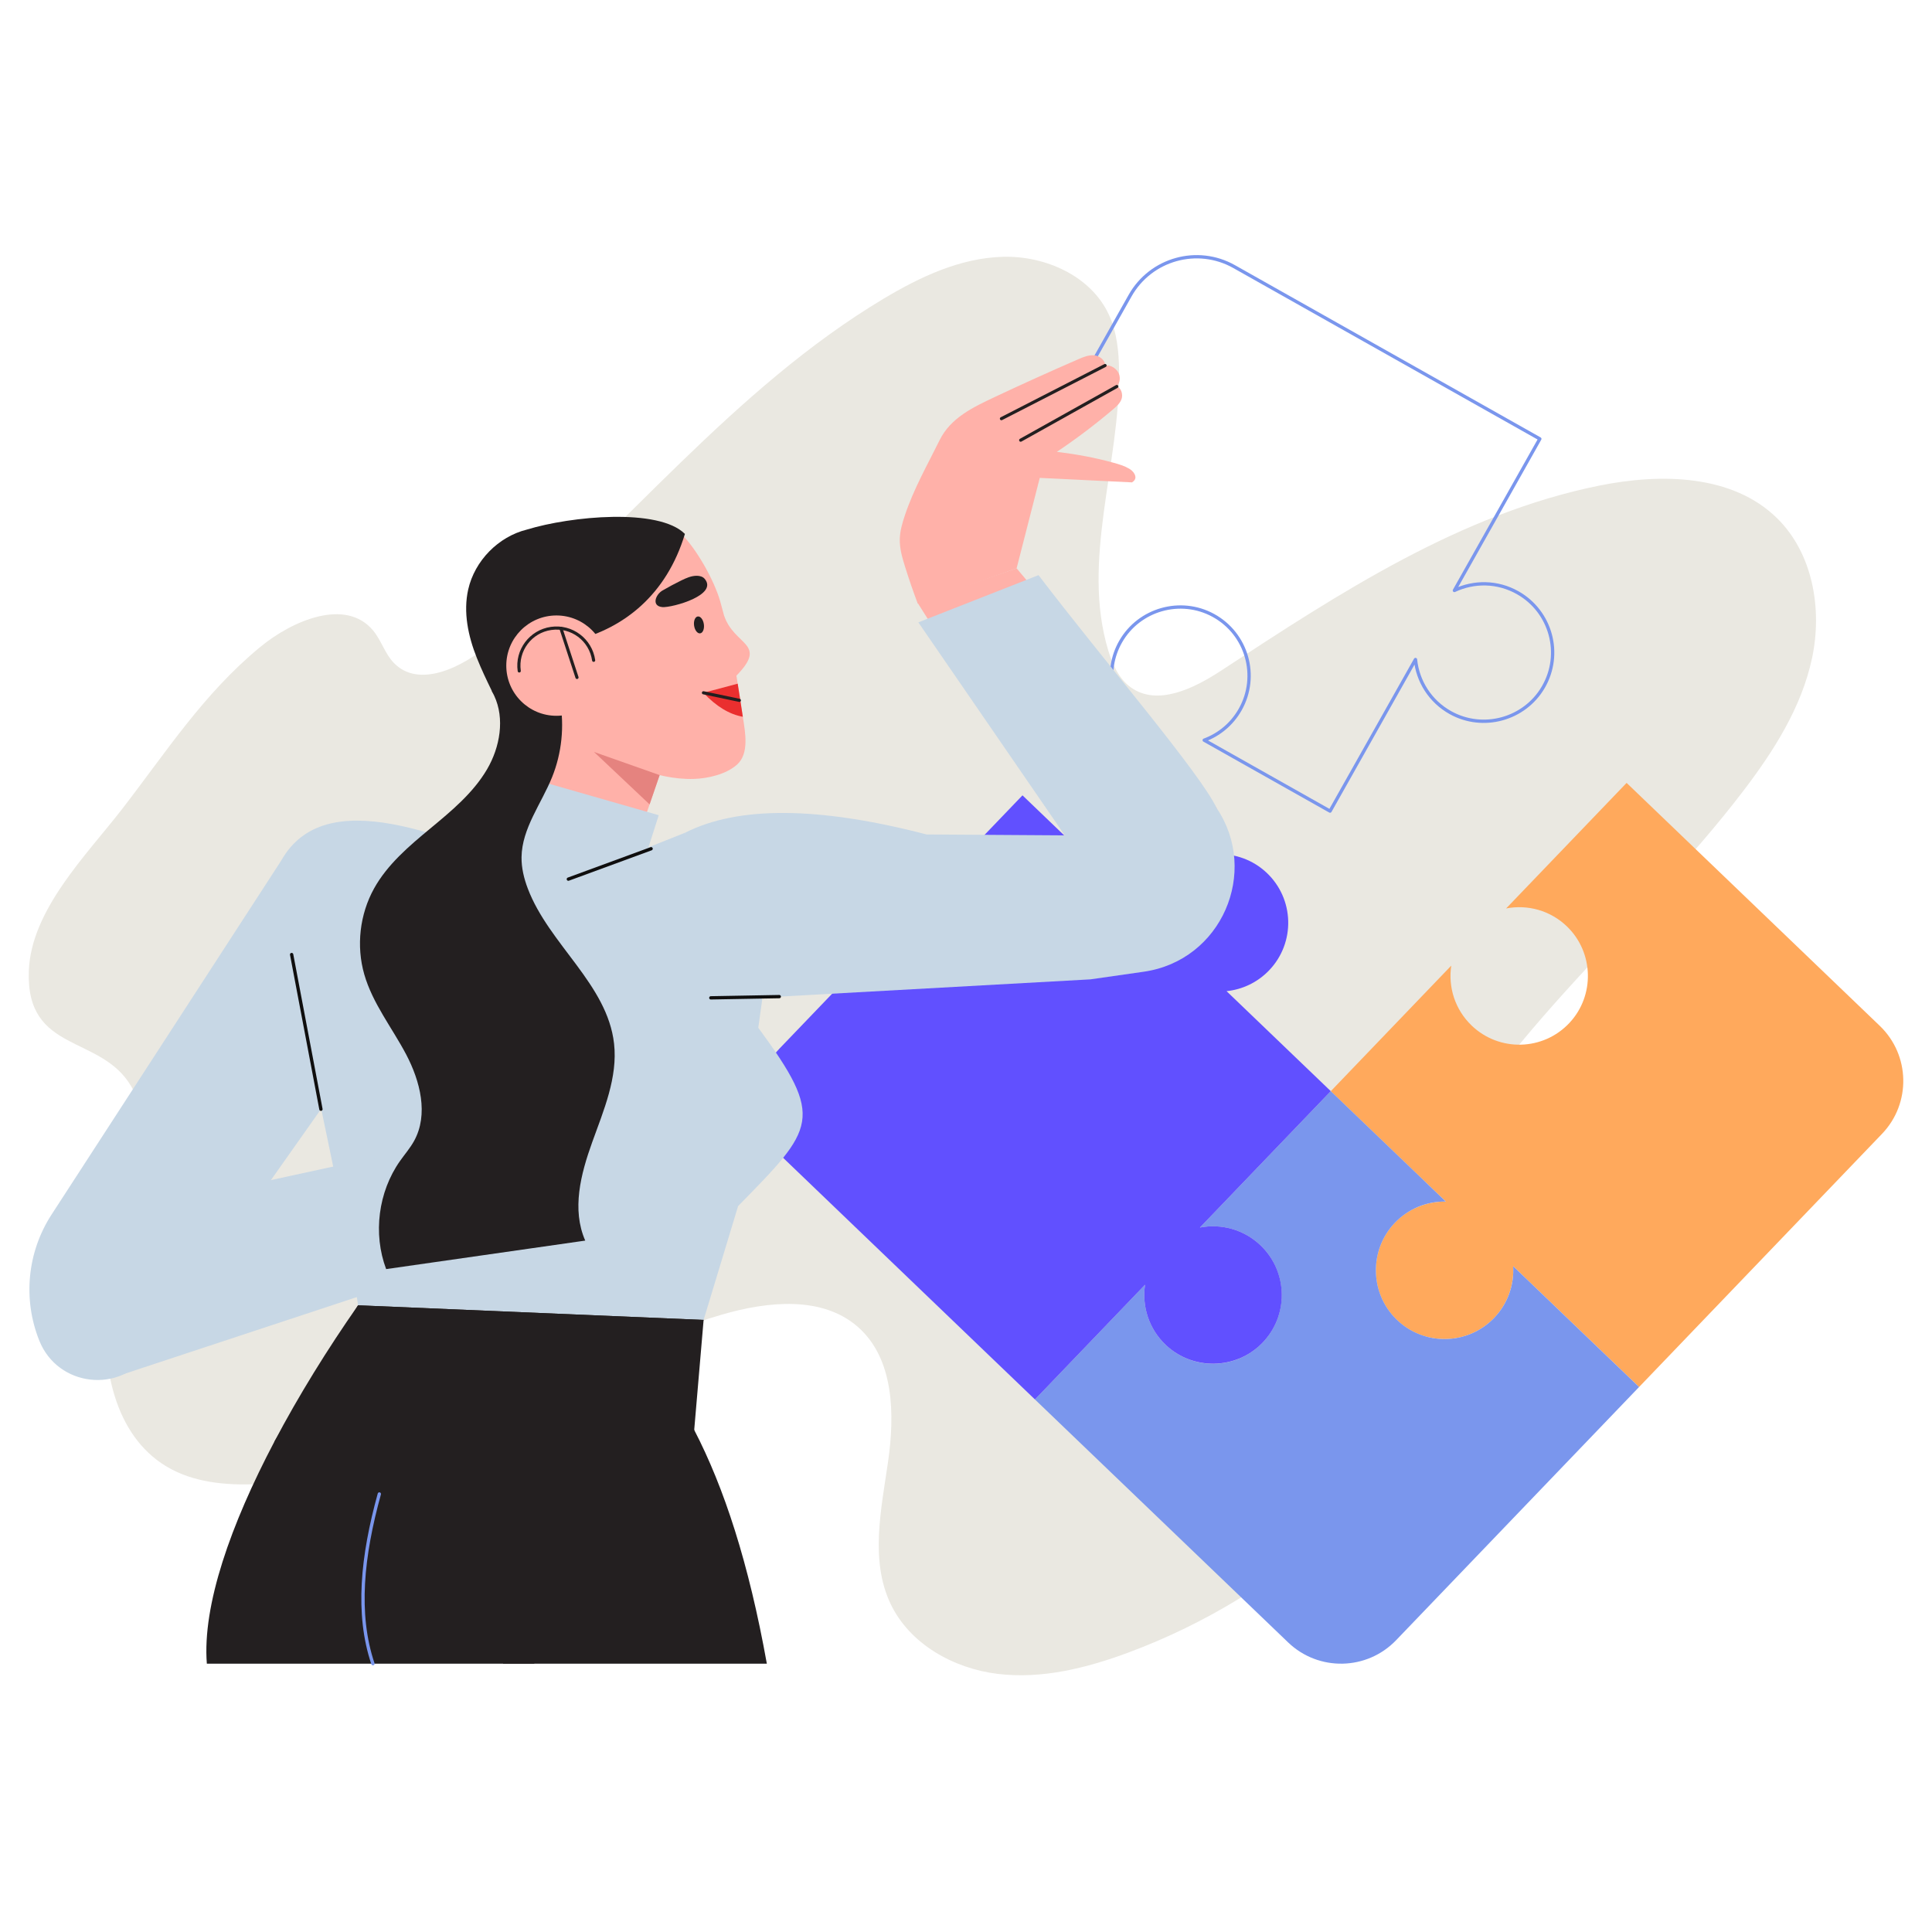 <svg xmlns="http://www.w3.org/2000/svg" enable-background="new 0 0 2770.85 2100" viewBox="0 0 2770.85 2100" width="550" height="550"><path fill="#eae8e1" d="M372.99,592.66c47.01-38.8,123.24-70.69,162.15-23.77c11.73,14.14,16.87,33.06,29.6,46.31
		c36.06,37.54,98.64,6.33,138.35-27.33c191.1-162,348.85-365.92,563.77-494.67c52.56-31.48,110.19-58.65,171.43-60.32
		c61.24-1.67,126.62,27.6,152.18,83.28c11.39,24.82,14.2,52.71,14.48,80.02c1.36,134.7-54.46,272.05-15.58,401.02
		c6.1,20.23,15.24,40.78,32.37,53.14c38.13,27.5,90.6,1.64,129.9-24.16c169.24-111.12,343.6-225.14,542.06-265.17
		c88.24-17.8,190.7-16.3,254.94,46.76c51.42,50.48,65.16,130.53,50.1,201s-54.96,133.04-98.67,190.32
		c-147.05,192.69-346.65,347.52-455.64,564.03c-15.14,30.07-28.63,62.28-28.18,95.94c0.53,40.4,20.96,77.71,28.59,117.39
		c19.92,103.64-49.25,203.44-126.98,274.83c-86.68,79.6-188.9,142.2-299.2,183.23c-59.99,22.31-124.12,38.43-187.66,30.74
		c-63.54-7.69-126.53-42.89-153.89-100.75c-29.45-62.29-13.32-135.2-3.5-203.41c9.82-68.2,8.64-147.73-43.06-193.28
		c-51.09-45.02-129.28-36.96-194.68-17.98c-228.56,66.33-429.14,232.46-666.89,243.24c-44.93,2.04-91.97-2.26-130.51-25.46
		c-74.36-44.75-94.33-145.07-83.99-231.23c10.34-86.16,43.2-169.28,44.92-256.05c0.39-19.68-1.08-40.23-10.94-57.28
		c-43.55-75.28-151.21-47.16-147.16-165.54c3-87.65,82.62-166.58,133.03-231.61C238.29,743.35,291.16,660.2,372.99,592.66z" class="coloreae8e1 svgShape"></path><path fill="none" stroke="#7a96ed" stroke-linecap="round" stroke-linejoin="round" stroke-miterlimit="10" stroke-width="4.747" d="M1620.76,88.6l-247.07,438.39l222.31,125.29c-4.31-22.37-0.94-46.34,11.31-67.69
			c26.55-46.28,85.87-63.04,132.71-37.49c48.37,26.39,65.67,87.14,38.7,134.98c-11.94,21.18-30.53,36.24-51.67,44.05l180.49,101.72
			l122.53-217.42c3.17,30.99,20.92,59.99,50.27,76.28c46.69,25.91,106.17,9.55,133.03-36.59c27.72-47.62,11.06-108.56-36.79-135.53
			c-29-16.35-62.75-16.42-90.71-3.17l122.53-217.42L1770.01,46.94C1717.29,17.23,1650.47,35.88,1620.76,88.6z" class="colorStroke7a96ed svgStroke"></path><path fill="#ffa95c" d="M2160.07,967.45c30.58-5.91,63.48,2.71,87.55,26.11c38.28,37.22,39.79,98.89,3.36,137.93
			c-37.59,40.29-100.75,41.92-140.38,3.9c-24.02-23.05-33.84-55.34-29.22-85.93l-172.79,180.08l164.99,158.32
			c-26.95-0.49-54.02,9.99-73.93,31.32c-36.25,38.83-34.99,100.12,2.83,137.43c39.23,38.7,102.39,37.73,140.41-1.9
			c19.81-20.65,28.85-47.69,27.27-74.17l180.58,173.28l348.41-363.1c41.9-43.66,40.47-113.02-3.2-154.92l-363.1-348.41
			L2160.07,967.45z" class="colorffa95c svgShape"></path><path fill="#7a96ed" d="M1999.65,1419.16c19.91-21.33,46.98-31.81,73.93-31.32l-164.99-158.32l-187.67,195.58
			c30.58-5.91,63.48,2.71,87.55,26.11c38.28,37.22,39.79,98.89,3.36,137.93c-37.59,40.29-100.75,41.92-140.38,3.9
			c-24.02-23.05-33.84-55.34-29.22-85.93l-157.92,164.57l363.1,348.41c43.66,41.9,113.02,40.47,154.92-3.2l348.41-363.1
			l-180.58-173.28c1.58,26.48-7.46,53.52-27.27,74.17c-38.03,39.63-101.19,40.6-140.41,1.9
			C1964.66,1519.28,1963.4,1457.99,1999.65,1419.16z" class="color7a96ed svgShape"></path><path fill="#6150ff" d="M1678.36,919.19c-17.17,17.63-26.41,40.01-27.8,62.74l-184.13-176.68l-348.41,363.1
			c-41.9,43.66-40.47,113.02,3.2,154.92l363.1,348.41l157.92-164.57c-4.65,30.8,5.33,63.31,29.7,86.39
			c38.77,36.71,100.45,35.68,137.95-2.33c38.7-39.23,37.73-102.39-1.9-140.42c-24.02-23.05-56.69-31.52-87.07-25.65l187.67-195.58
			l-149.49-143.44c22.42-2.31,44.18-12.27,61.01-29.81c38.02-39.63,36.39-102.77-3.89-140.37
			C1777.21,879.5,1715.6,880.97,1678.36,919.19z" class="color6150ff svgShape"></path><path fill="#ffb1a9" d="M1056.12,633.64c0.65,3.82,1.27,7.65,1.89,11.47c2.56,15.8,4.95,31.62,7.35,47.42l0.15,1.03
				c3.16,20.97,9.36,51.75-8.49,67.62c-15.75,14-41.84,19.97-62.33,20.53c-55.51,1.52-108.48-26.45-158.29-47.77
				c-40.75-17.43-82.05-37.15-111.69-70.09c-21.55-23.97-35.85-54-43.19-85.39c-10.01-42.81-4.75-93.61,29.04-121.76
				c42.03-35.01,99.68-41.84,152.26-45.89c40.74-3.14,89.12-5.79,114.43,19.53c22.59,22.59,47.13,67.07,55.66,96.62
				c1.92,6.68,3.73,13.36,5.44,20.09C1052.82,591.19,1102.1,586.56,1056.12,633.64z" class="colorffb1a9 svgShape"></path><path fill="#ea2f2f" d="M1065.35,692.53c-19.09-3.27-38.36-14.98-56.49-34.38l49.14-13.05
				C1060.56,660.91,1062.95,676.73,1065.35,692.53z" class="colorea2f2f svgShape"></path><line x1="1008.86" x2="1060.38" y1="658.15" y2="669.01" fill="none" stroke="#231f20" stroke-linecap="round" stroke-linejoin="round" stroke-miterlimit="10" stroke-width="4.491" class="colorStroke231f20 svgStroke"></line><path fill="#231f20" d="M994.23,523.54c15.26-7.3,26.11-17.45,16.35-28.88c-2.68-3.14-7.07-4.28-11.19-4.31
				c-7.91-0.05-15.4,3.31-22.5,6.8c-9.1,4.47-18.05,9.27-26.82,14.37c-9.87,5.74-16.11,22.27-0.12,23.75
				C956.61,535.87,977.94,531.33,994.23,523.54z" class="color231f20 svgShape"></path><ellipse cx="1002.47" cy="560.81" fill="#231f20" rx="7.07" ry="12.23" transform="rotate(-8.15 1002.421 560.873)" class="color231f20 svgShape"></ellipse><path fill="#ffb1a9" d="M781.58,694.26L703.11,891.1c12.18,54.78,80.83,62.89,190.87,36.78l57.94-168.77L781.58,694.26z" class="colorffb1a9 svgShape"></path><path fill="#c7d7e5" d="M403.17,899.06c12.31,199.63,78.2,412.83,110.37,637.56l495.57,20.97l49.46-163.24
				c109.65-112.07,125.16-125,28.96-255.78l5.67-40.89L982.28,859L801.6,930.79C633.83,859.73,465.64,787.94,403.17,899.06z" class="colorc7d7e5 svgShape"></path><path fill="#ffb1a9" d="M1745.29,824.16l-218.15,38.48l-196.72-310.73l-14.77-23.33l142.39-48.94l13.93,16.65l263.16,314.29
				c3.67,4.37,7.02,8.85,10.08,13.43C1745.24,824.06,1745.26,824.11,1745.29,824.16z" class="colorffb1a9 svgShape"></path><path fill="#ffb1a9" d="M1316.13,530.03c-6.59-17.51-12.67-35.21-18.24-53.06c-4.01-12.87-7.79-26.08-7.43-39.56
				c0.31-11.48,3.61-22.65,7.24-33.54c12.82-38.46,32.14-72.09,49.95-108.14c15.73-31.85,47.73-47.04,79.16-61.83
				c39.65-18.66,79.59-36.71,119.79-54.15c7.2-3.12,14.8-6.3,22.62-5.58c7.82,0.72,15.75,6.76,15.66,14.62
				c7.12-1.33,15.29,3.53,18.87,9.82s2.73,14.82-2.04,20.26c6.32,1.91,8.98,11.37,6.91,17.64s-7.27,10.9-12.3,15.18
				c-25.69,21.82-52.63,42.17-80.64,60.92c28.07,3.43,53.91,8.1,81.17,15.59c7.79,2.14,15.62,4.48,22.6,8.55
				c5.77,3.36,11.37,10.39,7.87,16.07c-0.91,1.48-2.33,2.58-3.76,3.58l-132.35-6.42l-33.19,129.68L1316.13,530.03z" class="colorffb1a9 svgShape"></path><line x1="1584.87" x2="1436.23" y1="188.78" y2="265.03" fill="none" stroke="#231f20" stroke-linecap="round" stroke-linejoin="round" stroke-miterlimit="10" stroke-width="4.491" class="colorStroke231f20 svgStroke"></line><line x1="1601.7" x2="1463.85" y1="218.86" y2="295.88" fill="none" stroke="#231f20" stroke-linecap="round" stroke-linejoin="round" stroke-miterlimit="10" stroke-width="4.491" class="colorStroke231f20 svgStroke"></line><path fill="#c7d7e5" d="M403.17 899.06l-329.2 507.4c-34.96 53.89-41.5 121.42-17.54 181.02l0 0c26.53 65.98 115.61 76.37 156.62 18.27l281.78-399.28L403.17 899.06zM1745.21 824.01c-24.69-51.97-162.56-212.14-255.79-334.59l-17.45 6.87-141.55 55.61-13.33 5.25 210.05 305.49-198.29-1.32c-155.43-40.43-270.68-40.94-346.56-2.31l74.8 238.26 506.73-28.11 76.46-10.94C1752.36 1042.16 1806.19 914.88 1745.21 824.01zM719.86 769.3l224.9 64.42-30.03 93.97c-117.53 60.54-200.28 56.99-236.1-33.09L719.86 769.3z" class="colorc7d7e5 svgShape"></path><path fill="#231f20" d="M1009.12,1557.59l-55.49,88.26l-99.98,159.02l-71.31,113.42l-16.08,132.31H296.65
				c-6.63-83.7,34.28-199.69,96.82-318.38c34.81-66.06,76.32-132.97,120.06-195.6L1009.12,1557.59z" class="color231f20 svgShape"></path><polygon fill="#231f20" points="1009.11 1557.6 986.19 1825.79 393.47 1732.22 513.54 1536.62" class="color231f20 svgShape"></polygon><path fill="#231f20" d="M1099.79,2050.6H721.31l103.54-250.28l85.8-207.43c14.84,15.79,29.19,33.36,42.97,52.95
				c14.66,20.82,28.68,43.91,42,69.55v0.01C1038.44,1797.85,1074,1906.59,1099.79,2050.6z" class="color231f20 svgShape"></path><polygon fill="#c7d7e5" points="121.72 1415 536.5 1324.92 580.66 1502.1 160.45 1640.83" class="colorc7d7e5 svgShape"></polygon><path fill="#231f20" d="M982.29,430.33c-37.53-37.53-163.44-25.6-226.66-6.23c-40.95,10.13-74.83,44.71-84.12,85.86
				c-7.36,32.62-0.08,66.96,12.31,98.01c6.45,16.17,13.88,31.8,21.49,47.36l-0.26,0.03c1.03,1.73,1.97,3.5,2.86,5.28
				c0.28,0.57,0.56,1.15,0.84,1.72c15.48,32.88,8.36,73.86-10.26,105.59c-19.97,34.03-51.13,59.76-81.51,84.94
				c-30.37,25.18-61.28,51.34-80.45,85.83c-20.62,37.11-25.81,82.5-14.09,123.3c11.95,41.61,39.85,76.47,60.04,114.77
				c20.19,38.3,32.33,86.09,11.45,124.01c-5.69,10.33-13.52,19.29-20.3,28.93c-31.19,44.31-38.86,104.24-19.83,154.97l285.53-40.87
				c-19.55-44.66-6.53-95.17,9.97-141.04c16.5-45.87,36.81-92.95,31.38-141.4c-9.54-85.19-93.34-142.38-123.75-222.52
				c-5.46-14.39-9.16-29.62-8.95-45.01c0.58-41.23,28.3-76.37,43.77-114.59c13.98-34.56,17.85-73.08,11.4-109.78
				c7.28-15.51,13.5-31.52,18.5-47.91c3.8-12.46,8.32-26.36,4.65-38.86C894.57,565.15,955.83,518.03,982.29,430.33z" class="color231f20 svgShape"></path><circle cx="798.05" cy="619.21" r="71.95" fill="#ffb1a9" class="colorffb1a9 svgShape"></circle><path fill="none" stroke="#231f20" stroke-linecap="round" stroke-linejoin="round" stroke-miterlimit="10" stroke-width="4.491" d="M744.69,626.85c-4.22-29.47,16.25-56.78,45.72-60.99c29.47-4.22,56.78,16.25,60.99,45.72" class="colorStroke231f20 svgStroke"></path><line x1="1117.63" x2="1019.46" y1="1093.9" y2="1095.67" fill="none" stroke="#0f0e0e" stroke-linecap="round" stroke-linejoin="round" stroke-miterlimit="10" stroke-width="4.747" class="colorStroke0f0e0e svgStroke"></line><line x1="933.8" x2="815.11" y1="881.83" y2="925.43" fill="none" stroke="#0f0e0e" stroke-linecap="round" stroke-linejoin="round" stroke-miterlimit="10" stroke-width="4.747" class="colorStroke0f0e0e svgStroke"></line><line x1="460.29" x2="418.27" y1="1255.4" y2="1033.57" fill="none" stroke="#0f0e0e" stroke-linecap="round" stroke-linejoin="round" stroke-miterlimit="10" stroke-width="4.747" class="colorStroke0f0e0e svgStroke"></line><path fill="none" stroke="#7a96ed" stroke-linecap="round" stroke-linejoin="round" stroke-miterlimit="10" stroke-width="4.747" d="M534.83,2050.6c-24.08-71.39-15.38-154.52,9.2-243.37" class="colorStroke7a96ed svgStroke"></path><polygon fill="#e5837f" points="946.05 776.22 851.95 743.02 931.63 818.22" class="colore5837f svgShape"></polygon><line x1="804.44" x2="827.52" y1="565.68" y2="636.18" fill="none" stroke="#231f20" stroke-linecap="round" stroke-linejoin="round" stroke-miterlimit="10" stroke-width="4.491" class="colorStroke231f20 svgStroke"></line></svg>